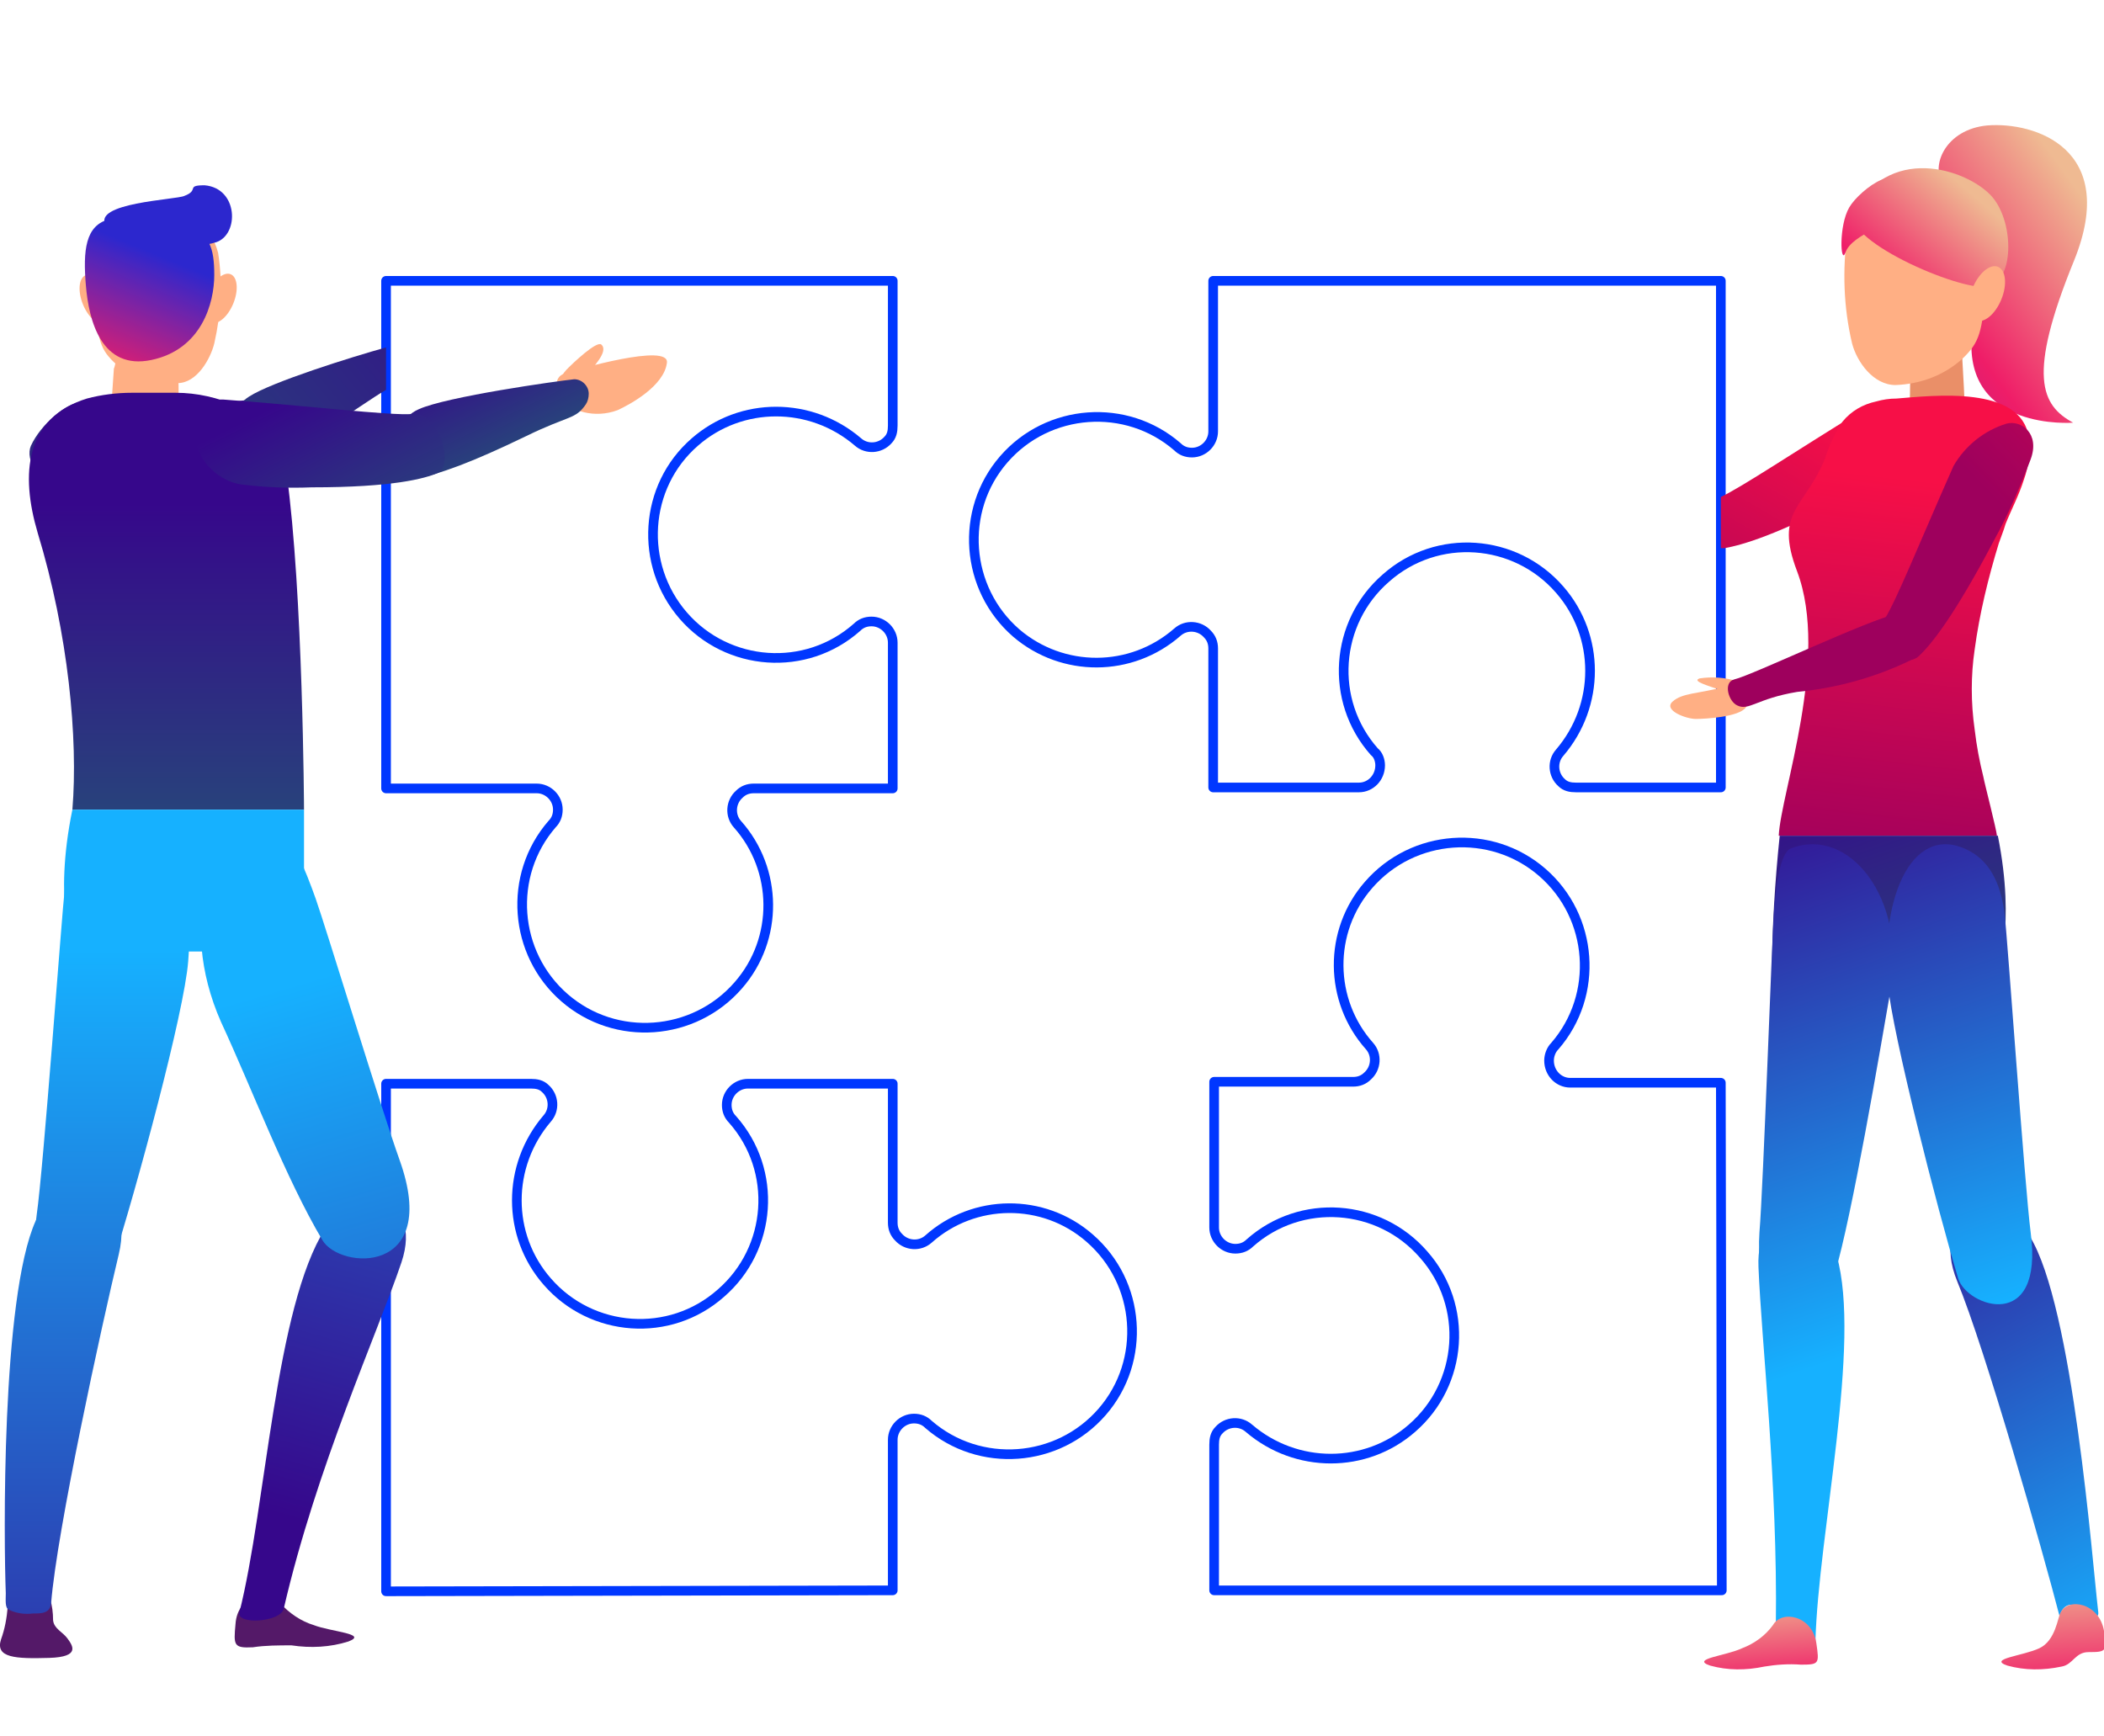 <?xml version="1.0" encoding="utf-8"?>
<!-- Generator: Adobe Illustrator 21.0.0, SVG Export Plug-In . SVG Version: 6.00 Build 0)  -->
<svg version="1.1" id="Слой_1" xmlns="http://www.w3.org/2000/svg" xmlns:xlink="http://www.w3.org/1999/xlink" x="0px" y="0px"
	 viewBox="0 0 218 179.9" style="enable-background:new 0 0 218 179.9;" xml:space="preserve">
<style type="text/css">
	.st0{fill:none;stroke:#0037FF;stroke-linecap:round;stroke-linejoin:round;}
	.st1{fill:url(#SVGID_1_);}
	.st2{fill:url(#SVGID_2_);}
	.st3{fill:#EA8F68;}
	.st4{fill:url(#SVGID_3_);}
	.st5{fill:url(#SVGID_4_);}
	.st6{fill:url(#SVGID_5_);}
	.st7{fill:url(#SVGID_6_);}
	.st8{fill:url(#SVGID_7_);}
	.st9{fill:url(#SVGID_8_);}
	.st10{fill:#FFAF84;}
	.st11{fill:url(#SVGID_9_);}
	.st12{fill:url(#SVGID_10_);}
	.st13{fill:url(#SVGID_11_);}
	.st14{fill:url(#SVGID_12_);}
	.st15{fill:url(#SVGID_13_);}
	.st16{fill:url(#SVGID_14_);}
	.st17{fill:url(#SVGID_15_);}
	.st18{fill:#541968;}
	.st19{fill:url(#SVGID_16_);}
	.st20{fill:url(#SVGID_17_);}
	.st21{fill:url(#SVGID_18_);}
	.st22{fill:url(#SVGID_19_);}
	.st23{fill:url(#SVGID_20_);}
	.st24{fill:url(#SVGID_21_);}
	.st25{fill:url(#SVGID_22_);}
	.st26{fill:url(#SVGID_23_);}
	.st27{fill:url(#SVGID_24_);}
	.st28{fill:url(#SVGID_25_);}
	.st29{fill:url(#SVGID_26_);}
</style>
<title>fs-blok1</title>
<g>
	<g id="Слой_2">
		<g id="Objects">
			<path class="st0" d="M125.7,29.1v15.6c0,1.2-1,2.2-2.2,2.2c-0.6,0-1.1-0.2-1.5-0.6c-5.3-4.6-13.4-4-18,1.3s-4,13.4,1.3,18
				c4.8,4.1,11.9,4.1,16.7-0.1c0.9-0.8,2.3-0.7,3.1,0.2c0.4,0.4,0.6,0.9,0.6,1.5v14.4h15.1c1.2,0,2.2-1,2.2-2.3
				c0-0.5-0.2-1.1-0.6-1.4c-4.7-5.3-4.1-13.4,1.2-18c5.3-4.7,13.4-4.1,18,1.2c4.2,4.8,4.2,12,0,16.9c-0.8,0.9-0.7,2.3,0.2,3.1
				c0.4,0.4,0.9,0.5,1.5,0.5h15V29.1H125.7z"/>
			<path class="st0" d="M40,81.7h15.6c1.2,0,2.2,1,2.2,2.2c0,0.6-0.2,1.1-0.6,1.5c-4.6,5.3-4,13.4,1.3,18s13.4,4,18-1.3
				c4.2-4.8,4.1-12-0.1-16.7c-0.8-0.9-0.7-2.3,0.2-3.1c0.4-0.4,0.9-0.6,1.5-0.6h14.4V66.6c0-1.2-1-2.2-2.2-2.2
				c-0.6,0-1.1,0.2-1.5,0.6c-5.3,4.7-13.4,4.1-18-1.2s-4.1-13.4,1.2-18c4.8-4.2,12-4.2,16.9,0c0.9,0.8,2.3,0.7,3.1-0.2
				c0.4-0.4,0.5-0.9,0.5-1.5v-15H40V81.7z"/>
			<path class="st0" d="M92.5,164.8v-15.6c0-1.2,1-2.2,2.2-2.2c0.6,0,1.1,0.2,1.5,0.6c5.3,4.6,13.4,4,18-1.3s4-13.4-1.3-18
				c-4.8-4.2-12-4.1-16.7,0.1c-0.9,0.8-2.3,0.7-3.1-0.2c-0.4-0.4-0.6-0.9-0.6-1.5v-14.4h-15c-1.2,0-2.2,1-2.2,2.2
				c0,0.6,0.2,1.1,0.6,1.5c4.7,5.3,4.1,13.4-1.2,18c-5.3,4.7-13.4,4.1-18-1.2c-4.2-4.8-4.2-12,0-16.9c0.8-0.9,0.7-2.3-0.2-3.1
				c-0.4-0.4-0.9-0.5-1.5-0.5H40v52.6L92.5,164.8z"/>
			<path class="st0" d="M178.3,112.2h-15.6c-1.2,0-2.2-1-2.2-2.3c0-0.5,0.2-1.1,0.6-1.5c4.6-5.3,4-13.4-1.3-18s-13.4-4-18,1.3
				c-4.2,4.8-4.1,12,0.1,16.7c0.8,0.9,0.7,2.3-0.2,3.1c-0.4,0.4-0.9,0.6-1.5,0.6h-14.4v15.1c0,1.2,1,2.2,2.2,2.2
				c0.6,0,1.1-0.2,1.5-0.6c5.3-4.7,13.4-4.1,18,1.2c4.7,5.3,4.1,13.4-1.2,18c-4.8,4.2-12,4.2-16.9,0c-0.9-0.8-2.3-0.7-3.1,0.2
				c-0.4,0.4-0.5,0.9-0.5,1.5v15.1h52.6L178.3,112.2z"/>
			
				<linearGradient id="SVGID_1_" gradientUnits="userSpaceOnUse" x1="-6722.504" y1="-278.153" x2="-6735.614" y2="-245.483" gradientTransform="matrix(-0.61 -0.79 -0.79 0.61 -4128.085 -5097.434)">
				<stop  offset="0" style="stop-color:#F70F47"/>
				<stop  offset="1" style="stop-color:#9E005D"/>
			</linearGradient>
			<path class="st1" d="M199.8,42c-2.3-0.7-4.8-0.5-7,0.6c-7,4.3-12.2,7.8-14.5,8.9v5.3c0.1,0,0.2,0,0.4,0c1.7-0.3,5.4-1.3,13.2-5.5
				c2.7-1.4,5.4-3,7.9-4.8C202.1,44.8,201.3,42.5,199.8,42z"/>
			
				<linearGradient id="SVGID_2_" gradientUnits="userSpaceOnUse" x1="-8322.355" y1="641.288" x2="-8364.775" y2="610.688" gradientTransform="matrix(-1 0 0 1 -8147.293 -588)">
				<stop  offset="0" style="stop-color:#2C27CE"/>
				<stop  offset="0.65" style="stop-color:#EF1D68"/>
				<stop  offset="1" style="stop-color:#EFBA92"/>
			</linearGradient>
			<path class="st2" d="M201.4,19.3c-1.5-2.1,0.2-5.9,4.5-6.3c4.9-0.4,13.7,2.4,9,14c-4.9,12-3.4,15-0.1,16.8c0,0-11.3,0.9-10.5-9
				S204.9,24.3,201.4,19.3z"/>
			<path class="st3" d="M203.1,33.7c0,0.3,0.4,5.5,0.5,9.5c0,2-1.4,3.8-2.8,3.9h-0.1c-1.4,0-3-1.8-2.9-3.7c0.2-3.5,0.1-7.1,0-7.1
				L203.1,33.7z"/>
			
				<linearGradient id="SVGID_3_" gradientUnits="userSpaceOnUse" x1="-8345.886" y1="637.659" x2="-8341.036" y2="679.259" gradientTransform="matrix(-1 0 0 1 -8147.293 -588)">
				<stop  offset="0" style="stop-color:#F70F47"/>
				<stop  offset="1" style="stop-color:#9E005D"/>
			</linearGradient>
			<path class="st4" d="M207.1,56.3c-1.1,3.6-2,7.3-2.5,11c-0.4,2.7-0.4,5.5,0,8.3c0.2,1.7,0.5,3.3,0.9,4.9c0.1,0.6,1.4,5.6,1.4,6.1
				h-22.6c0.2-4.4,5.3-18.4,1.9-27.4c-2.4-6.3,0.8-6.5,2.9-11.7c0.4-1.3,1-2.6,1.8-3.8c0.9-1.1,2.1-1.8,3.5-2.1
				c0.7-0.2,1.4-0.3,2.1-0.3c3.8-0.3,12.9-1.4,13.7,4c0.2,1.5,0,3-0.5,4.4c-0.5,1.6-1.3,3.1-1.9,4.6C207.6,55,207.3,55.7,207.1,56.3
				z"/>
			
				<linearGradient id="SVGID_4_" gradientUnits="userSpaceOnUse" x1="-8337.35" y1="666.545" x2="-8356.55" y2="722.405" gradientTransform="matrix(-1 0 0 1 -8147.293 -588)">
				<stop  offset="0" style="stop-color:#36078B"/>
				<stop  offset="1" style="stop-color:#168D68"/>
			</linearGradient>
			<path class="st5" d="M206.9,101c0,0,2-4.9,0.1-14.4h-22.6c-0.5,4.8-0.8,9.6-0.8,14.4H206.9z"/>
			
				<linearGradient id="SVGID_5_" gradientUnits="userSpaceOnUse" x1="-8507.875" y1="942.061" x2="-8527.494" y2="999.16" gradientTransform="matrix(-0.99 0.15 0.15 0.99 -8368.814 459.607)">
				<stop  offset="0" style="stop-color:#36078B"/>
				<stop  offset="1" style="stop-color:#16B1FF"/>
			</linearGradient>
			<path class="st6" d="M202.8,132.8c-3-7.3,4.3-9.8,7.5-4.7c4.5,7.2,6.5,33.9,7.1,38.9c0.1,0.6-0.3,0.6-0.7,0.5
				c-1.1-0.2-0.6-1.3-2.2-1.2c-0.9,0.1-1.1,1.2-1.1,1.2C211.7,160.9,205.7,139.8,202.8,132.8z"/>
			
				<linearGradient id="SVGID_6_" gradientUnits="userSpaceOnUse" x1="-8340.359" y1="665.512" x2="-8359.55" y2="721.372" gradientTransform="matrix(-1 0 0 1 -8147.293 -588)">
				<stop  offset="0" style="stop-color:#36078B"/>
				<stop  offset="1" style="stop-color:#16B1FF"/>
			</linearGradient>
			<path class="st7" d="M195.6,102c-0.8-9.5,2.8-16.9,8.5-13.8c2.4,1.3,3.3,4,3.6,6.5s2.1,28.4,2.7,33c1.4,10.5-6.6,7.7-7.5,4.8
				C200.7,125.2,196.1,107.2,195.6,102z"/>
			
				<linearGradient id="SVGID_7_" gradientUnits="userSpaceOnUse" x1="-8313.018" y1="674.903" x2="-8332.218" y2="730.763" gradientTransform="matrix(-1 0 0 1 -8147.293 -588)">
				<stop  offset="0" style="stop-color:#36078B"/>
				<stop  offset="1" style="stop-color:#16B1FF"/>
			</linearGradient>
			<path class="st8" d="M182.2,131.3c-0.3-7.1,6.4-7,8.1-1.2c2.6,9.1-1.9,28.8-2.2,40c-1.2-1.9-2.3-2.4-2.8-2.4
				c-0.5,0.1-1,0.3-1.3,0.7C184.2,153.7,182.5,138.9,182.2,131.3z"/>
			
				<linearGradient id="SVGID_8_" gradientUnits="userSpaceOnUse" x1="-8325.751" y1="670.531" x2="-8344.941" y2="726.391" gradientTransform="matrix(-1 0 0 1 -8147.293 -588)">
				<stop  offset="0" style="stop-color:#36078B"/>
				<stop  offset="1" style="stop-color:#16B1FF"/>
			</linearGradient>
			<path class="st9" d="M190.1,132c-0.9,2.9-8.5,6.3-7.8-4.3c0.4-4.7,1.3-30.7,1.5-33.2s0.6-6.2,1.8-6.6c6-2.3,11.9,5.2,10.3,14.6
				C194.8,108.8,191.9,126,190.1,132z"/>
			<path class="st10" d="M205.8,29.9c-0.5,4.5-0.6,5.5-2.5,7.3c-1.9,1.7-4.3,2.6-6.9,2.7c-2.3,0-4-2.4-4.5-4.3
				c-0.9-3.8-1-7.6-0.5-11.5c0.3-2.5,3.4-5.5,6.5-5.5S206.9,19,205.8,29.9z"/>
			
				<linearGradient id="SVGID_9_" gradientUnits="userSpaceOnUse" x1="-8331.374" y1="779.837" x2="-8329.204" y2="753.107" gradientTransform="matrix(-1 0 0 1 -8147.293 -588)">
				<stop  offset="0" style="stop-color:#2C27CE"/>
				<stop  offset="0.65" style="stop-color:#EF1D68"/>
				<stop  offset="1" style="stop-color:#EFBA92"/>
			</linearGradient>
			<path class="st11" d="M183.7,168.4c-0.8,1.1-1.9,1.9-3.2,2.4c-1.7,0.8-5.4,1.1-3.3,1.8c1.8,0.5,3.7,0.5,5.6,0.1
				c1.2-0.2,2.5-0.3,3.8-0.2c1.9,0,1.9-0.1,1.6-2.2C187.8,167.4,184.6,166.8,183.7,168.4z"/>
			
				<linearGradient id="SVGID_10_" gradientUnits="userSpaceOnUse" x1="-8362.132" y1="784.79" x2="-8359.393" y2="751.1" gradientTransform="matrix(-1 0 0 1 -8147.293 -588)">
				<stop  offset="0" style="stop-color:#2C27CE"/>
				<stop  offset="0.65" style="stop-color:#EF1D68"/>
				<stop  offset="1" style="stop-color:#EFBA92"/>
			</linearGradient>
			<path class="st12" d="M213.5,167.1c-0.3,0.5-0.5,2.9-2.2,3.7s-5.4,1.1-3.3,1.8c1.8,0.5,3.7,0.5,5.6,0.1c1.2-0.2,1.4-1.5,2.8-1.5
				c1.9,0,1.9-0.1,1.6-2.2C217.5,166.1,214.3,165.5,213.5,167.1z"/>
			
				<linearGradient id="SVGID_11_" gradientUnits="userSpaceOnUse" x1="-8327.422" y1="635.419" x2="-8351.491" y2="607.959" gradientTransform="matrix(-1 0 0 1 -8147.293 -588)">
				<stop  offset="0" style="stop-color:#2C27CE"/>
				<stop  offset="0.65" style="stop-color:#EF1D68"/>
				<stop  offset="1" style="stop-color:#EFBA92"/>
			</linearGradient>
			<path class="st13" d="M192.1,21.7c-1.8,3,11,8.5,13.8,8s2.8-6.5,0.6-9.2S196.2,14.7,192.1,21.7z"/>
			
				<linearGradient id="SVGID_12_" gradientUnits="userSpaceOnUse" x1="-8322.505" y1="631.109" x2="-8346.565" y2="603.649" gradientTransform="matrix(-1 0 0 1 -8147.293 -588)">
				<stop  offset="0" style="stop-color:#2C27CE"/>
				<stop  offset="0.65" style="stop-color:#EF1D68"/>
				<stop  offset="1" style="stop-color:#EFBA92"/>
			</linearGradient>
			<path class="st14" d="M196.8,21c-0.5,2.5-4.9,3.1-5.6,5.2c-0.5,1.3-0.7-2.8,0.4-4.7S197.7,15.9,196.8,21z"/>
			<ellipse transform="matrix(0.378 -0.926 0.926 0.378 99.809 209.559)" class="st10" cx="205.9" cy="30.5" rx="3" ry="1.6"/>
			<path class="st10" d="M180,70.6c-1.2-0.4-2.6-0.5-3.9-0.3c-0.9,0.3,1.1,0.8,2.1,1.2S181.1,70.9,180,70.6z"/>
			<path class="st10" d="M178.6,71.2c-2.7,0.7-4.3,0.6-5.3,1.5s1.4,1.8,2.4,1.8s4.5-0.2,5.2-1.2S180.6,70.7,178.6,71.2z"/>
			
				<linearGradient id="SVGID_13_" gradientUnits="userSpaceOnUse" x1="-7095.118" y1="-4991.633" x2="-7109.558" y2="-4955.623" gradientTransform="matrix(-0.38 -0.93 -0.93 0.38 -7103.575 -4676.852)">
				<stop  offset="0" style="stop-color:#F70F47"/>
				<stop  offset="1" style="stop-color:#9E005D"/>
			</linearGradient>
			<path class="st15" d="M195.3,64.1c1.2-1.9,3.6-7.9,7.1-15.8c1.2-2.1,3.2-3.7,5.5-4.4c1.5-0.4,3.5,1,2.5,3.7
				c-1.1,2.9-2.3,5.7-3.8,8.4c-4.1,7.8-6.5,10.8-7.8,12C197.3,69.4,193.6,66.9,195.3,64.1z"/>
			
				<linearGradient id="SVGID_14_" gradientUnits="userSpaceOnUse" x1="-8983.263" y1="198.253" x2="-8990.543" y2="216.403" gradientTransform="matrix(-0.97 -0.23 -0.23 0.97 -8483.875 -2223.721)">
				<stop  offset="0" style="stop-color:#F70F47"/>
				<stop  offset="1" style="stop-color:#9E005D"/>
			</linearGradient>
			<path class="st16" d="M179.7,70.4c1.8-0.4,13.9-6.2,16.9-6.8c3.5-0.8,4.1,3.6,1.4,4.8c-3.7,1.8-7.7,2.9-11.8,3.3
				c-4.2,0.7-5,2-6.2,1.4C179.1,72.7,178.5,70.7,179.7,70.4z"/>
			
				<linearGradient id="SVGID_15_" gradientUnits="userSpaceOnUse" x1="210.853" y1="-3164.236" x2="210.853" y2="-3097.246" gradientTransform="matrix(0.64 0.77 -0.77 0.64 -2551.14 1905.256)">
				<stop  offset="0" style="stop-color:#36078B"/>
				<stop  offset="1" style="stop-color:#168D68"/>
			</linearGradient>
			<path class="st17" d="M28.5,47.2c-1.3,0.8-4.6,2-12.9,2.8c-3,0.3-5.9,0.4-8.9,0.3c-2.8-0.1-4.1-2.7-3.5-4.1
				c1-2.2,3.7-4.5,5.2-4.5c8.3-0.2,14.8,0.2,16.8-0.2C28.1,40.9,30.1,46.3,28.5,47.2z"/>
			<path class="st18" d="M5.2,165.7c0.2,0.7,0.3,1.4,0.3,2.2c0.1,0.9,1,1.2,1.5,1.9s1.4,1.9-1.9,2c-3.5,0.1-5.6,0-5-1.9
				c0.4-1.1,0.6-2.2,0.7-3.4c-0.1-0.6,0-1.2,0.4-1.6C1.6,164.5,4.7,163.8,5.2,165.7z"/>
			<path class="st18" d="M29,166.1c1,1.1,2.2,1.9,3.5,2.3c1.8,0.7,5.7,0.9,3.6,1.7c-1.9,0.6-3.9,0.7-5.9,0.4c-1.3,0-2.7,0-4,0.2
				c-2,0.1-2-0.2-1.8-2.4C24.6,165.2,28,164.5,29,166.1z"/>
			<path class="st10" d="M9.8,31.3c0.4,4,0.5,4.9,2.3,6.5s4.4,1.9,6.3,1.9c2,0,3.4-2.5,3.8-4.1c0.7-3.1,0.9-6.2,0.4-9.4
				c-0.7-2.7-3-4.7-5.8-4.9C14,21.2,8.8,21.6,9.8,31.3z"/>
			<path class="st10" d="M11.8,38.2c-0.1,1.4-0.2,3-0.3,4.4c0,1.9,1.4,3.6,3.3,3.8H15c1.7,0,3.7-1.5,3.6-3.3
				c-0.1-1.1-0.1-2.2-0.1-3.2c0-1.9-1.2-3.6-3-4.2l0,0C14,35.2,12.4,36,12,37.5C11.9,37.8,11.9,38,11.8,38.2z"/>
			
				<linearGradient id="SVGID_16_" gradientUnits="userSpaceOnUse" x1="-13203.141" y1="640.1" x2="-13203.141" y2="712.7" gradientTransform="matrix(-1 0 0 1 -13185.893 -588)">
				<stop  offset="0" style="stop-color:#36078B"/>
				<stop  offset="1" style="stop-color:#168D68"/>
			</linearGradient>
			<path class="st19" d="M3.9,55.2c3.2,10.5,4.2,21.4,3.6,28.7h24c0,0-0.1-22.5-1.8-34.8c-0.4-3-2.3-5.7-5.1-7
				c-2-0.9-4.2-1.4-6.4-1.4h-4.5c-1.6,0-3.2,0.2-4.7,0.6C2.6,43.3,2.1,49.1,3.9,55.2z"/>
			
				<linearGradient id="SVGID_17_" gradientUnits="userSpaceOnUse" x1="-13204.961" y1="789.59" x2="-13204.961" y2="686.37" gradientTransform="matrix(-1 0 0 1 -13185.893 -588)">
				<stop  offset="0" style="stop-color:#36078B"/>
				<stop  offset="1" style="stop-color:#16B1FF"/>
			</linearGradient>
			<path class="st20" d="M7.6,98.6c0,0-2.1-5-0.1-14.7h24c0,0,0,6.9,0,14.7H7.6z"/>
			
				<linearGradient id="SVGID_18_" gradientUnits="userSpaceOnUse" x1="-13192.434" y1="789.59" x2="-13192.434" y2="686.37" gradientTransform="matrix(-1 0 0 1 -13185.893 -588)">
				<stop  offset="0" style="stop-color:#36078B"/>
				<stop  offset="1" style="stop-color:#16B1FF"/>
			</linearGradient>
			<path class="st21" d="M12.3,130c1.9-7.8-6.1-9.2-8.6-3.5c-3.6,8-3.3,33.5-3.1,38.6c0,0.7-0.1,1.5,0.3,1.7
				c0.8,0.4,1.7,0.5,2.5,0.4c0.9,0,1.8,0,1.9-1.1C5.9,158.6,10.5,137.5,12.3,130z"/>
			
				<linearGradient id="SVGID_19_" gradientUnits="userSpaceOnUse" x1="-13197.507" y1="789.59" x2="-13197.507" y2="686.37" gradientTransform="matrix(-1 0 0 1 -13185.893 -588)">
				<stop  offset="0" style="stop-color:#36078B"/>
				<stop  offset="1" style="stop-color:#16B1FF"/>
			</linearGradient>
			<path class="st22" d="M19.5,99.6c0.8-9.7-3-17.2-9-14C8,87,7,89.6,6.7,92.2s-2.2,28.9-2.9,33.7c-1.5,10.8,7,7.9,7.9,4.9
				C14.1,123.3,19.1,104.9,19.5,99.6z"/>
			
				<linearGradient id="SVGID_20_" gradientUnits="userSpaceOnUse" x1="-12749.816" y1="-746.01" x2="-12749.816" y2="-849.23" gradientTransform="matrix(-0.96 -0.27 -0.27 0.96 -12411.927 -2569.218)">
				<stop  offset="0" style="stop-color:#36078B"/>
				<stop  offset="1" style="stop-color:#16B1FF"/>
			</linearGradient>
			<path class="st23" d="M24.8,167.1c2.8-11.1,3.7-31.6,8.9-39.8c3.3-5.2,10.2-3.4,7.9,3.5c-2.5,7.4-8.8,21.2-12.2,35.9
				C29.1,168.1,24.5,168.4,24.8,167.1z"/>
			
				<linearGradient id="SVGID_21_" gradientUnits="userSpaceOnUse" x1="-13186.939" y1="2047.383" x2="-13186.939" y2="1964.063" gradientTransform="matrix(-0.96 0.28 0.31 1.13 -13239.205 1575.346)">
				<stop  offset="0" style="stop-color:#36078B"/>
				<stop  offset="1" style="stop-color:#16B1FF"/>
			</linearGradient>
			<path class="st24" d="M33.4,128.5c1.8,3.1,12.3,3.7,8-8.3c-1.9-5.3-7.7-24.3-8.7-27.1c-1-2.8-2.6-6.9-4-7.1
				c-6.9-0.8-10.4,9.5-5.8,19.9C26.1,112.8,29.6,122.1,33.4,128.5z"/>
			
				<ellipse transform="matrix(0.378 -0.926 0.926 0.378 -14.392 40.443)" class="st10" cx="22.9" cy="30.9" rx="2.7" ry="1.4"/>
			<ellipse transform="matrix(0.926 -0.378 0.378 0.926 -10.992 6.056)" class="st10" cx="9.9" cy="31" rx="1.4" ry="2.7"/>
			
				<linearGradient id="SVGID_22_" gradientUnits="userSpaceOnUse" x1="-13148.647" y1="572.283" x2="-13140.047" y2="566.343" gradientTransform="matrix(-1 0 0 1 -13185.893 -588)">
				<stop  offset="0" style="stop-color:#2C27CE"/>
				<stop  offset="0.65" style="stop-color:#EF1D68"/>
				<stop  offset="1" style="stop-color:#EFBA92"/>
			</linearGradient>
			<path class="st25" d="M11,23.4c1.6,2.3,9,2.5,11.4,1.7s2.3-5.6-1.2-5.9c-2,0-0.5,0.5-2.1,1.1C18.3,20.7,9.4,21,11,23.4z"/>
			<path class="st10" d="M58.5,38.7c1.2-0.4,10.9-3.2,10.6-1.1c-0.3,2.4-3.8,4.3-5.1,4.9c-2.4,0.9-4.9,0.1-5.8-1.2
				C57.6,40.5,57.3,39.1,58.5,38.7z"/>
			<path class="st10" d="M58.9,38.1c0.4-0.4,2.9-2.8,3.4-2.4c0.8,0.7-0.8,2.3-1.8,3.5c-0.6,0.6-1.7,1-2.1,0.5S58.2,38.8,58.9,38.1z"
				/>
			
				<linearGradient id="SVGID_23_" gradientUnits="userSpaceOnUse" x1="46.861" y1="623.962" x2="58.521" y2="648.242" gradientTransform="matrix(1 0 0 1 0 -588)">
				<stop  offset="0" style="stop-color:#36078B"/>
				<stop  offset="1" style="stop-color:#168D68"/>
			</linearGradient>
			<path class="st26" d="M60.7,41.9c-1.1,1.6-1.7,1.1-6.2,3.3c-5.6,2.7-8.8,3.9-11.8,4.5c-2.7,0.6-2.8-5.8,0.7-7.3
				c2.9-1.3,14.2-2.9,16.1-3.1c0.8,0,1.5,0.7,1.5,1.5C61,41.2,60.9,41.6,60.7,41.9z"/>
			
				<linearGradient id="SVGID_24_" gradientUnits="userSpaceOnUse" x1="217.556" y1="-3200.486" x2="217.556" y2="-3103.516" gradientTransform="matrix(0.64 0.77 -0.77 0.64 -2551.14 1905.256)">
				<stop  offset="0" style="stop-color:#36078B"/>
				<stop  offset="1" style="stop-color:#168D68"/>
			</linearGradient>
			<path class="st27" d="M25.8,41.1c-3.2,2-2.2,8.3,0.4,7.3c2.8-1,5.8-2.7,11-6.2c1.2-0.8,2.1-1.4,2.8-1.8V36
				C36.4,37,28.1,39.6,25.8,41.1z"/>
			
				<linearGradient id="SVGID_25_" gradientUnits="userSpaceOnUse" x1="30.632" y1="629.011" x2="47.342" y2="662.941" gradientTransform="matrix(1 0 0 1 0 -588)">
				<stop  offset="0" style="stop-color:#36078B"/>
				<stop  offset="1" style="stop-color:#168D68"/>
			</linearGradient>
			<path class="st28" d="M45.4,49c-1.4,0.6-4.7,1.5-13.1,1.5c-2.4,0.1-4.9,0-7.3-0.3c-2.8-0.4-4.7-3.1-4.7-4.6
				c0.1-2.4,1.3-4.3,2.8-4.2c8.3,0.6,17.5,1.7,19.6,1.5C45.6,42.7,47,48.3,45.4,49z"/>
			
				<linearGradient id="SVGID_26_" gradientUnits="userSpaceOnUse" x1="16.217" y1="614.356" x2="8.247" y2="633.706" gradientTransform="matrix(1 0 0 1 0 -588)">
				<stop  offset="0" style="stop-color:#2C27CE"/>
				<stop  offset="0.65" style="stop-color:#EF1D68"/>
				<stop  offset="1" style="stop-color:#EFBA92"/>
			</linearGradient>
			<path class="st29" d="M19.4,23c2.3,1.4,2.8,2.6,2.8,5.5s-1.3,7.7-6.5,8.8s-6.5-4.1-6.8-7.7s-0.1-6.3,2.5-6.9
				C15.4,21.7,18.1,22.2,19.4,23z"/>
		</g>
	</g>
</g>
</svg>
